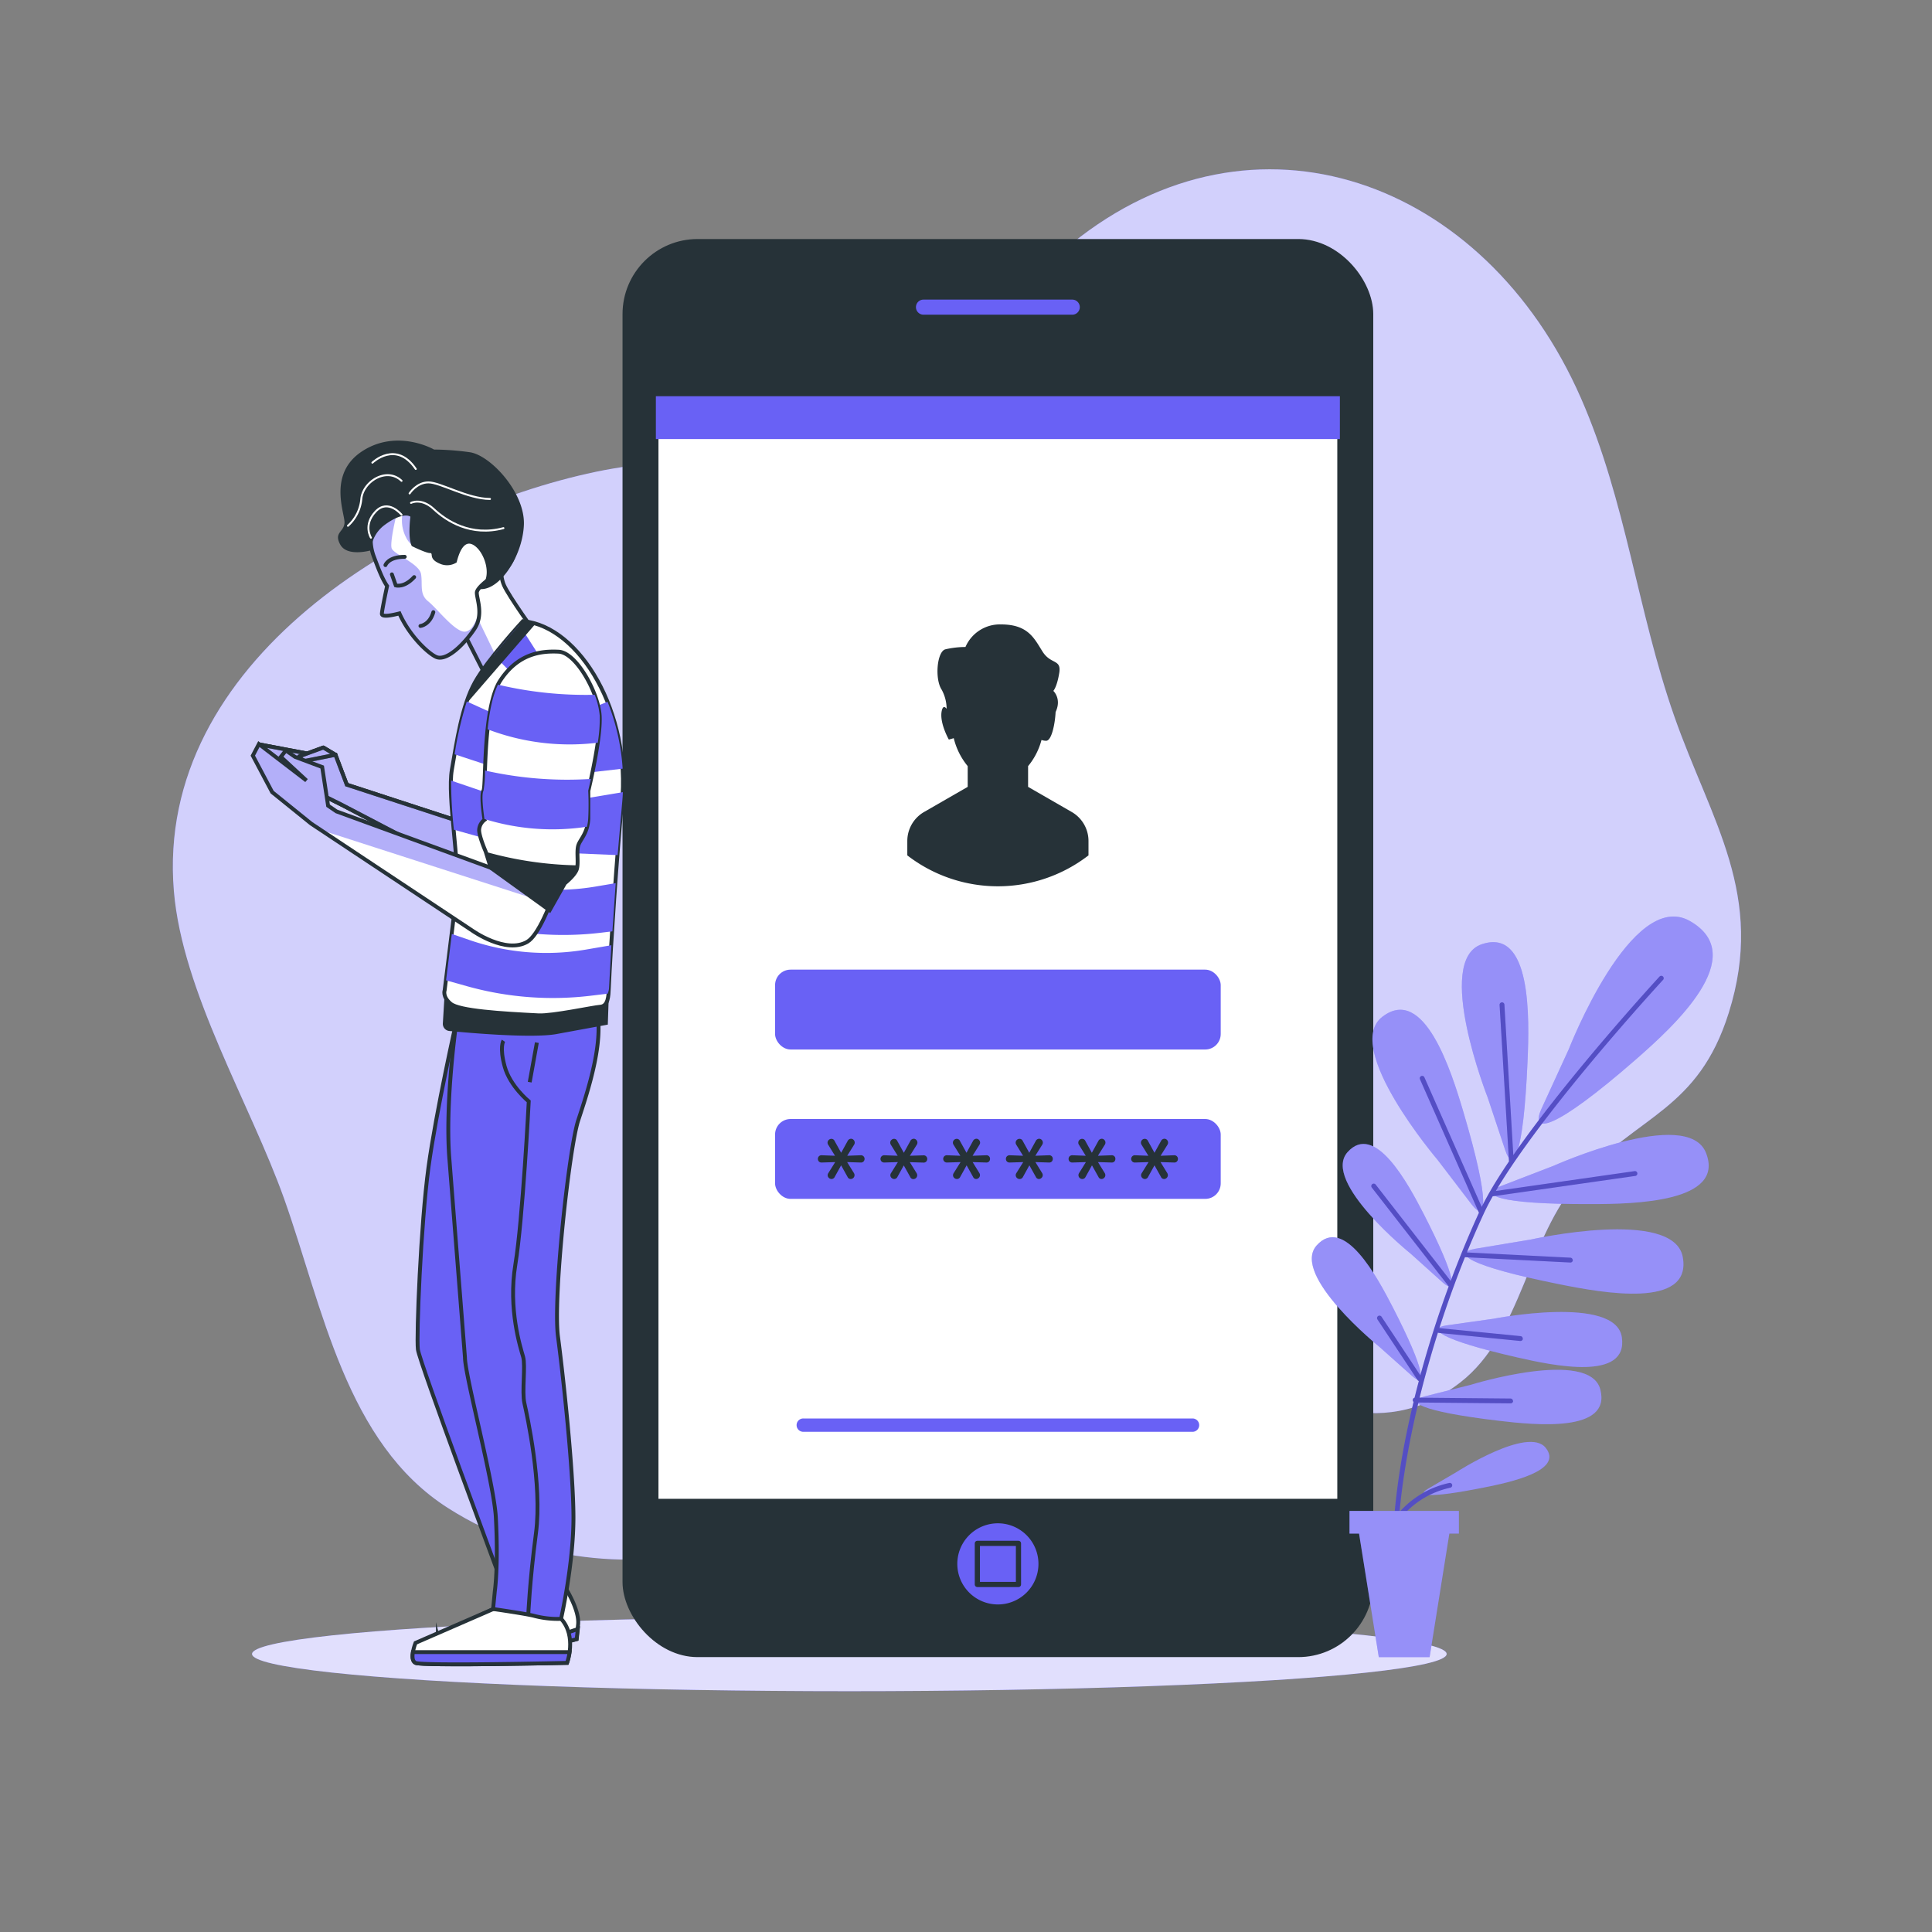 <svg xmlns="http://www.w3.org/2000/svg" xmlns:v="https://vecta.io/nano" id="A" class="A" viewBox="0 0 500 500"><rect x="0" y="0" width="500" height="500" fill="#808080" stroke="none"/><style>@keyframes floating{0%{opacity:1;transform:translateY(0)}50%{transform:translateY(-10px)}}@keyframes wind{0%{transform:rotate(0deg)}25%{transform:rotate(1deg)}75%{transform:rotate(-1deg)}}svg#A.A #B,svg#A.A #C{animation:3s Infinite linear floating}svg#A.A #D,svg#A.A #E{animation:3s Infinite linear wind}.C{fill:#6961f5}.D{fill:#fff}.E{stroke:#263238}.F{stroke-miterlimit:10}.G{stroke-width:1.004}.H{fill:#263238}.I{fill:none}.J{stroke-linejoin:round}.K{opacity:.5}.L{stroke-width:1.337}.M{stroke-linecap:round}</style><g id="B" class="B"><path d="M409.13,103c-24.88-56.73-84.6-78.09-131.72-40-18.4,14.86-29.88,38.51-52.41,48-21.14,8.9-47.92,6.28-70.78,11.1C105.54,132.3,40,171,45,230.63c2.19,26.12,19.81,55.13,28.52,79.57,10,28.12,16,63.3,42.47,80.11,45.38,28.86,100.12,5.27,141-18,22-12.51,34.11-20.2,57.8-15.91,21.93,4,41.68,18,63.11,1.39,16.09-12.47,17.42-37.74,30.93-52.58,15.22-16.72,30.65-17.93,38.56-43.06,9.59-30.49-4.54-49.54-14.09-76.78S420.85,129.69,409.13,103Z" class="C"/><g class="D"><g opacity=".7"><path d="M409.13,103c-24.88-56.73-84.6-78.09-131.72-40-18.4,14.86-29.88,38.51-52.41,48-21.14,8.9-47.92,6.28-70.78,11.1C105.54,132.3,40,171,45,230.63c2.19,26.12,19.81,55.13,28.52,79.57,10,28.12,16,63.3,42.47,80.11,45.38,28.86,100.12,5.27,141-18,22-12.51,34.11-20.2,57.8-15.91,21.93,4,41.68,18,63.11,1.39,16.09-12.47,17.42-37.74,30.93-52.58,15.22-16.72,30.65-17.93,38.56-43.06,9.59-30.49-4.54-49.54-14.09-76.78S420.85,129.69,409.13,103Z"/></g></g></g><g class="B"><ellipse cx="219.81" cy="428.05" class="C" rx="154.58" ry="9.63"/><ellipse cx="219.81" cy="428.05" class="D" opacity=".8" rx="154.58" ry="9.63"/></g><g id="C" class="B"><rect width="194.29" height="367" x="161.11" y="61.86" class="H" rx="19.43"/><path d="M169.74 102.16h177.02v286.4H169.74z" class="D E F L"/><g class="C"><circle cx="258.26" cy="191" r="38.37" transform="rotate(315)"/></g><g class="C"><path d="M308.63 370.55H207.89a1.72 1.72 0 0 1-1.73-1.72h0a1.72 1.72 0 0 1 1.73-1.73h100.74a1.72 1.72 0 0 1 1.72 1.73h0a1.72 1.72 0 0 1-1.72 1.72z"/><rect width="115.33" height="20.67" x="200.59" y="250.94" rx="4.01"/><rect width="115.33" height="20.67" x="200.59" y="289.6" rx="4.01"/></g><g class="H"><path d="M277.36 210.14l-11.29-6.5v-5.37a17.66 17.66 0 0 0 3.47-6.77 3.64 3.64 0 0 0 1.21.21c1.4 0 2.29-4.34 2.44-7.44 1.63-3.45-.59-5.47-.59-5.47s.92-.92 1.53-4.61-2.15-2.15-4.3-5.53-3.69-7.06-10.75-7.06a9.7 9.7 0 0 0-9.22 5.84 23.36 23.36 0 0 0-5.22.61c-2.16.61-2.77 7.68-.93 10.45a10.53 10.53 0 0 1 1.28 4.93c-.49-.6-1-.76-1.28.6-.61 3.07 1.85 7.37 1.85 7.37l1.27-.36a18 18 0 0 0 3.61 7.23v5.37l-11.29 6.5a8.68 8.68 0 0 0-4.34 7.51v3.72a38.35 38.35 0 0 0 46.89 0v-3.72a8.66 8.66 0 0 0-4.34-7.51z"/><path d="M215.2 305.13a1 1 0 0 1-.69-.29.93.93 0 0 1-.31-.7 1 1 0 0 1 .15-.51l1.8-2.88-3.51.11a.94.94 0 0 1-.72-.27 1 1 0 0 1 0-1.33.91.91 0 0 1 .72-.28l3.46.13-1.78-2.87a1 1 0 0 1-.15-.52.93.93 0 0 1 .31-.7 1 1 0 0 1 .69-.29.9.9 0 0 1 .81.52l1.71 3.09 1.69-3.07a1 1 0 0 1 .87-.56.91.91 0 0 1 .67.3 1 1 0 0 1 .28.71 1 1 0 0 1-.13.49l-1.81 2.9 3.51-.13a.91.91 0 0 1 .72.28.93.93 0 0 1 .26.66 1 1 0 0 1-.26.67.94.94 0 0 1-.72.27l-3.53-.11 1.76 2.85a1 1 0 0 1-.85 1.53.88.88 0 0 1-.8-.54l-1.67-3-1.66 3a.94.94 0 0 1-.82.54z"/><path d="M231.42 305.13a1 1 0 0 1-.69-.29.93.93 0 0 1-.31-.7 1 1 0 0 1 .15-.51l1.8-2.88-3.5.11a1 1 0 0 1-.73-.27.95.95 0 0 1 .73-1.61l3.45.13-1.78-2.87a1 1 0 0 1-.15-.52.93.93 0 0 1 .31-.7 1 1 0 0 1 .69-.29.9.9 0 0 1 .81.52l1.71 3.09 1.69-3.07a1 1 0 0 1 .87-.56.89.89 0 0 1 .67.3 1 1 0 0 1 .29.71 1 1 0 0 1-.14.49l-1.81 2.9L239 299a.89.89 0 0 1 .71.28.93.93 0 0 1 .26.66 1 1 0 0 1-.26.67.92.92 0 0 1-.71.27l-3.54-.11 1.76 2.85a1 1 0 0 1-.85 1.53.88.88 0 0 1-.8-.54l-1.67-3-1.66 3a.94.94 0 0 1-.82.52z"/><path d="M247.65 305.13a1 1 0 0 1-.7-.29.93.93 0 0 1-.31-.7 1 1 0 0 1 .15-.51l1.8-2.88-3.5.11a.95.95 0 0 1-.73-1.6.94.94 0 0 1 .73-.28l3.45.13-1.78-2.87a1 1 0 0 1-.15-.52 1 1 0 0 1 1.01-.99.9.9 0 0 1 .8.52l1.71 3.09 1.69-3.07a1 1 0 0 1 .87-.56.89.89 0 0 1 .67.3 1 1 0 0 1 .29.71 1 1 0 0 1-.14.49l-1.81 2.9 3.52-.13a.91.91 0 0 1 1 .94 1 1 0 0 1-.25.67.94.94 0 0 1-.72.27l-3.53-.11 1.75 2.85a1 1 0 0 1 .15.53 1 1 0 0 1-.31.7.94.94 0 0 1-.68.3.87.87 0 0 1-.79-.54l-1.68-3-1.66 3a.93.93 0 0 1-.85.54z"/><path d="M263.87 305.13a1 1 0 0 1-1-.99.94.94 0 0 1 .14-.51l1.8-2.88-3.5.11a1 1 0 0 1-.73-.27 1 1 0 0 1 0-1.33 1 1 0 0 1 .73-.28l3.46.13-1.77-2.87a1 1 0 0 1-.15-.52 1 1 0 0 1 1.01-.99.9.9 0 0 1 .81.52l1.7 3.09 1.69-3.07a1 1 0 0 1 .87-.56.89.89 0 0 1 .67.3 1 1 0 0 1 .29.71 1 1 0 0 1-.14.49l-1.81 2.9 3.52-.13a.91.91 0 0 1 1 .94 1 1 0 0 1-.25.67.94.94 0 0 1-.72.27l-3.53-.11 1.75 2.85a1 1 0 0 1 .15.53.93.93 0 0 1-.31.7.94.94 0 0 1-.68.3.87.87 0 0 1-.79-.54l-1.68-3-1.66 3a.93.93 0 0 1-.87.54z"/><path d="M280.09 305.13a1 1 0 0 1-.85-1.5l1.79-2.88-3.5.11a1 1 0 0 1-.73-.27 1 1 0 0 1 0-1.33 1 1 0 0 1 .73-.28l3.46.13-1.78-2.87a1 1 0 0 1-.15-.52 1 1 0 0 1 1-.99.9.9 0 0 1 .81.52l1.7 3.09 1.69-3.07a1 1 0 0 1 .87-.56.91.91 0 0 1 .68.3 1 1 0 0 1 .14 1.2l-1.81 2.9 3.52-.13a.91.91 0 0 1 1 .94 1 1 0 0 1-.25.67.94.94 0 0 1-.72.27l-3.53-.11 1.75 2.85a1 1 0 0 1 .15.53.93.93 0 0 1-.31.7.94.94 0 0 1-.68.3.87.87 0 0 1-.79-.54l-1.68-3-1.66 3a.93.93 0 0 1-.85.54z"/><path d="M296.31 305.13a1 1 0 0 1-.69-.29.93.93 0 0 1-.31-.7 1 1 0 0 1 .15-.51l1.79-2.88-3.5.11a.93.93 0 0 1-1-.94.93.93 0 0 1 .27-.66.91.91 0 0 1 .72-.28l3.46.13-1.78-2.87a1 1 0 0 1-.15-.52 1 1 0 0 1 1-.99.9.9 0 0 1 .81.52l1.7 3.09 1.7-3.07a1 1 0 0 1 .86-.56.91.91 0 0 1 .68.3 1 1 0 0 1 .28.71 1 1 0 0 1-.13.49l-1.81 2.9 3.51-.13a.91.91 0 0 1 .72.28.93.93 0 0 1 .26.66 1 1 0 0 1-.26.67.94.94 0 0 1-.72.27l-3.53-.11 1.75 2.85a1 1 0 0 1 .15.53 1 1 0 0 1-.99 1 .87.87 0 0 1-.79-.54l-1.68-3-1.66 3a.93.93 0 0 1-.81.54z"/></g><g class="C"><path d="M169.74 102.54h177.02v11.09H169.74z" style="mix-blend-mode:multiply"/><path d="M277.5 82.11H239a2.62 2.62 0 0 1-2.62-2.62h0a2.62 2.62 0 0 1 2.62-2.62h38.5a2.62 2.62 0 0 1 2.62 2.62h0a2.62 2.62 0 0 1-2.62 2.62z" class="E J L"/><path d="M268.75 404.74a10.5 10.5 0 1 0-10.49 10.49 10.5 10.5 0 0 0 10.49-10.49z"/><path d="M252.94 399.42h10.64v10.64h-10.64z" class="E J L"/></g></g><g id="D" class="B"><path d="M385 284s-13.94-35.42-1.53-39.63c12.92-4.39 12.35 19 11.85 30.4-1.05 24.36-3.74 28.89-5.75 22.94zm-4.19 27.63c3.83 5 4.91-.18-2-23.57-3.24-11-10.28-33.25-21.08-24.9-10.37 8 14.31 37 14.31 37zm-7.4 20.3c3.65 3.24 3.72-.85-4.95-17.74-4.07-7.91-12.68-23.92-19.73-16-6.77 7.64 16.3 26.21 16.3 26.21zm-8 24.14c3.65 3.25 3.72-.85-4.95-17.73-4.07-7.91-12.68-23.93-19.73-16C334 330 357 348.57 357 348.57zm23.1-49.14c-5.84 2.28-1.2 4.76 23.19 4.69 11.44 0 34.8-.52 29.82-13.23-4.77-12.21-39.51 3.34-39.51 3.34zm-6.65 16.24c-6.18 1.07-2.12 4.43 21.8 9.21 11.21 2.25 34.2 6.4 31.85-7-2.25-12.92-39.39-4.58-39.39-4.58zM374.42 343c-5.26.76-1.9 3.69 18.21 8.29 9.43 2.16 28.78 6.21 27.1-5.22-1.6-11-33.2-4.78-33.2-4.78zm-5.65 18.37c-5.15 1.31-1.5 3.87 19 6.31 9.6 1.14 29.27 3.12 26.4-8.07-2.77-10.74-33.53-1.23-33.53-1.23zM398.91 287c-3 6.72 3.23 5.7 24.41-12.78 9.92-8.67 29.82-26.81 14.06-35.84-15.13-8.68-31.4 33.2-31.4 33.2zm-29.36 98.3c-3.17 1.85-.06 2.57 14.48-.33 6.82-1.35 20.69-4.35 16-10.27-4.54-5.7-23.14 6.3-23.14 6.3z" class="C"/><g class="D"><path d="M385 284s-13.94-35.42-1.53-39.63c12.92-4.39 12.35 19 11.85 30.4-1.05 24.36-3.74 28.89-5.75 22.94zm-4.19 27.63c3.83 5 4.91-.18-2-23.57-3.24-11-10.28-33.25-21.08-24.9-10.37 8 14.31 37 14.31 37zm-7.4 20.3c3.65 3.24 3.72-.85-4.95-17.74-4.07-7.91-12.68-23.92-19.73-16-6.77 7.64 16.3 26.21 16.3 26.21zm-8 24.14c3.65 3.25 3.72-.85-4.95-17.73-4.07-7.91-12.68-23.93-19.73-16C334 330 357 348.57 357 348.57zm23.1-49.14c-5.84 2.28-1.2 4.76 23.19 4.69 11.44 0 34.8-.52 29.82-13.23-4.77-12.21-39.51 3.34-39.51 3.34zm-6.65 16.24c-6.18 1.07-2.12 4.43 21.8 9.21 11.21 2.25 34.2 6.4 31.85-7-2.25-12.92-39.39-4.58-39.39-4.58zM374.42 343c-5.26.76-1.9 3.69 18.21 8.29 9.43 2.16 28.78 6.21 27.1-5.22-1.6-11-33.2-4.78-33.2-4.78zm-5.65 18.37c-5.15 1.31-1.5 3.87 19 6.31 9.6 1.14 29.27 3.12 26.4-8.07-2.77-10.74-33.53-1.23-33.53-1.23zM398.91 287c-3 6.72 3.23 5.7 24.41-12.78 9.92-8.67 29.82-26.81 14.06-35.84-15.13-8.68-31.4 33.2-31.4 33.2zm-29.36 98.3c-3.17 1.85-.06 2.57 14.48-.33 6.82-1.35 20.69-4.35 16-10.27-4.54-5.7-23.14 6.3-23.14 6.3z" opacity=".3"/></g><path d="M391.15 300.49l-2.43-40.43m-5.26 53.77l-15.36-34.77m55 24.66L386.29 309m-10.79 23.57L355.57 307M379 324.73l27.46 1.38m-33.96 18.23l21 2.08m-26.07 10.38L357 341.11m9.23 21.23l24.69.23m-29.69 46.09a.63.63 0 0 0 .58-.67c-1.57-23.58 7.55-62.2 22.18-93.9 9.35-20.26 46-60.08 46.39-60.48a.63.63 0 0 0 0-.89.62.62 0 0 0-.88 0c-.37.4-37.17 40.37-46.6 60.81C368 346 359 383.92 360.6 408.07a.64.64 0 0 0 .63.59zm29.91-107.55a.63.63 0 0 0 .59-.66L389.34 260a.62.62 0 0 0-.66-.59.63.63 0 0 0-.59.66l2.43 40.43a.62.62 0 0 0 .62.59zm-7.46 13.29a.63.63 0 0 0 .32-.82l-15.37-34.77a.62.62 0 0 0-1.14.5l15.36 34.77a.63.63 0 0 0 .57.38.62.62 0 0 0 .3-.06zm2.66-4.8l36.79-5.26a.63.63 0 1 0-.17-1.24l-36.79 5.26a.62.62 0 0 0 .08 1.24zm-10.49 23.47a.63.63 0 0 0 .11-.88l-19.94-25.62a.63.63 0 1 0-1 .77L375 333a.62.62 0 0 0 .49.24.63.63 0 0 0 .4-.17zm31.16-6.93a.63.63 0 0 0-.6-.65L379 324.1a.63.63 0 0 0-.06 1.25l27.46 1.39h0a.63.63 0 0 0 .65-.6zm-12.93 20.34a.62.62 0 0 0-.56-.69l-21-2.07a.62.62 0 0 0-.68.56.63.63 0 0 0 .56.68l21 2.08h.06a.62.62 0 0 0 .66-.56zm-26.35 10.84a.63.63 0 0 0 .18-.87l-10.38-15.69a.64.64 0 0 0-.87-.17.63.63 0 0 0-.18.87l10.38 15.69a.65.65 0 0 0 .53.28.6.6 0 0 0 .38-.11zm23.82 5.25a.64.64 0 0 0-.62-.63l-24.69-.23h0a.62.62 0 0 0-.62.62.61.61 0 0 0 .62.63l24.69.23h0a.63.63 0 0 0 .66-.62zm-33.13 36.92c.05-.11 4.26-11.71 16.92-14.48a.63.63 0 0 0 .48-.75.64.64 0 0 0-.75-.47c-13.35 2.92-17.78 15.17-17.83 15.29a.64.64 0 0 0 .39.8h.2a.62.62 0 0 0 .63-.39zm2.81 9.17a.63.63 0 0 0 .58-.67c-1.57-23.58 7.55-62.2 22.18-93.9 9.35-20.26 46-60.08 46.39-60.48a.63.63 0 0 0 0-.89.62.62 0 0 0-.88 0c-.37.4-37.17 40.37-46.6 60.81C368 346 359 383.92 360.6 408.07a.64.64 0 0 0 .63.59zm29.91-107.55a.63.63 0 0 0 .59-.66L389.34 260a.62.62 0 0 0-.66-.59.63.63 0 0 0-.59.66l2.43 40.43a.62.62 0 0 0 .62.59zm-7.46 13.29a.63.63 0 0 0 .32-.82l-15.37-34.77a.62.62 0 0 0-1.14.5l15.36 34.77a.63.63 0 0 0 .57.38.62.62 0 0 0 .3-.06zm2.66-4.8l36.79-5.26a.63.63 0 1 0-.17-1.24l-36.79 5.26a.62.62 0 0 0 .08 1.24zm-10.49 23.47a.63.63 0 0 0 .11-.88l-19.94-25.62a.63.63 0 1 0-1 .77L375 333a.62.62 0 0 0 .49.24.63.63 0 0 0 .4-.17zm31.16-6.93a.63.63 0 0 0-.6-.65L379 324.1a.63.63 0 0 0-.06 1.25l27.46 1.39h0a.63.63 0 0 0 .65-.6zm-12.93 20.34a.62.62 0 0 0-.56-.69l-21-2.07a.62.62 0 0 0-.68.56.63.63 0 0 0 .56.68l21 2.08h.06a.62.62 0 0 0 .66-.56zm-26.35 10.84a.63.63 0 0 0 .18-.87l-10.38-15.69a.64.64 0 0 0-.87-.17.63.63 0 0 0-.18.87l10.38 15.69a.65.65 0 0 0 .53.28.6.6 0 0 0 .38-.11zm23.82 5.25a.64.64 0 0 0-.62-.63l-24.69-.23h0a.62.62 0 0 0-.62.62.61.61 0 0 0 .62.63l24.69.23h0a.63.63 0 0 0 .66-.62zm-33.13 36.92c.05-.11 4.26-11.71 16.92-14.48a.63.63 0 0 0 .48-.75.64.64 0 0 0-.75-.47c-13.35 2.92-17.78 15.17-17.83 15.29a.64.64 0 0 0 .39.8h.2a.62.62 0 0 0 .63-.39z" class="C"/><g><path d="M391.15 300.49l-2.43-40.43m-5.26 53.77l-15.36-34.77m55 24.66L386.29 309m-10.79 23.57L355.57 307M379 324.73l27.46 1.38m-33.96 18.23l21 2.08m-26.07 10.38L357 341.11m9.23 21.23l24.69.23m-29.69 46.09a.63.63 0 0 0 .58-.67c-1.57-23.58 7.55-62.2 22.18-93.9 9.35-20.26 46-60.08 46.39-60.48a.63.63 0 0 0 0-.89.62.62 0 0 0-.88 0c-.37.4-37.17 40.37-46.6 60.81C368 346 359 383.92 360.6 408.07a.64.64 0 0 0 .63.59zm29.91-107.55a.63.63 0 0 0 .59-.66L389.34 260a.62.62 0 0 0-.66-.59.63.63 0 0 0-.59.66l2.43 40.43a.62.62 0 0 0 .62.59zm-7.46 13.29a.63.63 0 0 0 .32-.82l-15.37-34.77a.62.62 0 0 0-1.14.5l15.36 34.77a.63.63 0 0 0 .57.38.62.62 0 0 0 .3-.06zm2.66-4.8l36.79-5.26a.63.63 0 1 0-.17-1.24l-36.79 5.26a.62.62 0 0 0 .08 1.24zm-10.49 23.47a.63.63 0 0 0 .11-.88l-19.94-25.62a.63.63 0 1 0-1 .77L375 333a.62.62 0 0 0 .49.24.63.63 0 0 0 .4-.17zm31.16-6.93a.63.63 0 0 0-.6-.65L379 324.1a.63.63 0 0 0-.06 1.25l27.46 1.39h0a.63.63 0 0 0 .65-.6zm-12.93 20.34a.62.62 0 0 0-.56-.69l-21-2.07a.62.62 0 0 0-.68.56.63.63 0 0 0 .56.68l21 2.08h.06a.62.62 0 0 0 .66-.56zm-26.35 10.84a.63.63 0 0 0 .18-.87l-10.38-15.69a.64.64 0 0 0-.87-.17.63.63 0 0 0-.18.87l10.38 15.69a.65.65 0 0 0 .53.28.6.6 0 0 0 .38-.11zm23.82 5.25a.64.64 0 0 0-.62-.63l-24.69-.23h0a.62.62 0 0 0-.62.62.61.61 0 0 0 .62.63l24.69.23h0a.63.63 0 0 0 .66-.62zm-33.13 36.92c.05-.11 4.26-11.71 16.92-14.48a.63.63 0 0 0 .48-.75.64.64 0 0 0-.75-.47c-13.35 2.92-17.78 15.17-17.83 15.29a.64.64 0 0 0 .39.8h.2a.62.62 0 0 0 .63-.39zm2.81 9.17a.63.63 0 0 0 .58-.67c-1.57-23.58 7.55-62.2 22.18-93.9 9.35-20.26 46-60.08 46.39-60.48a.63.63 0 0 0 0-.89.62.62 0 0 0-.88 0c-.37.4-37.17 40.37-46.6 60.81C368 346 359 383.92 360.6 408.07a.64.64 0 0 0 .63.59zm29.91-107.55a.63.63 0 0 0 .59-.66L389.34 260a.62.62 0 0 0-.66-.59.63.63 0 0 0-.59.66l2.43 40.43a.62.62 0 0 0 .62.59zm-7.46 13.29a.63.63 0 0 0 .32-.82l-15.37-34.77a.62.62 0 0 0-1.14.5l15.36 34.77a.63.63 0 0 0 .57.38.62.62 0 0 0 .3-.06zm2.66-4.8l36.79-5.26a.63.63 0 1 0-.17-1.24l-36.79 5.26a.62.62 0 0 0 .08 1.24zm-10.49 23.47a.63.63 0 0 0 .11-.88l-19.94-25.62a.63.63 0 1 0-1 .77L375 333a.62.62 0 0 0 .49.24.63.63 0 0 0 .4-.17zm31.16-6.93a.63.63 0 0 0-.6-.65L379 324.1a.63.63 0 0 0-.06 1.25l27.46 1.39h0a.63.63 0 0 0 .65-.6zm-12.93 20.34a.62.62 0 0 0-.56-.69l-21-2.07a.62.62 0 0 0-.68.56.63.63 0 0 0 .56.68l21 2.08h.06a.62.62 0 0 0 .66-.56zm-26.35 10.84a.63.63 0 0 0 .18-.87l-10.38-15.69a.64.64 0 0 0-.87-.17.63.63 0 0 0-.18.87l10.38 15.69a.65.65 0 0 0 .53.28.6.6 0 0 0 .38-.11zm23.82 5.25a.64.64 0 0 0-.62-.63l-24.69-.23h0a.62.62 0 0 0-.62.62.61.61 0 0 0 .62.63l24.69.23h0a.63.63 0 0 0 .66-.62zm-33.13 36.92c.05-.11 4.26-11.71 16.92-14.48a.63.63 0 0 0 .48-.75.64.64 0 0 0-.75-.47c-13.35 2.92-17.78 15.17-17.83 15.29a.64.64 0 0 0 .39.8h.2a.62.62 0 0 0 .63-.39z" opacity=".2"/></g><path d="M377.56 391.03h-28.31v5.86h2.47l5.11 31.97h13.15l5.11-31.97h2.47v-5.86z" class="C"/><g class="D"><path d="M377.56 391.03h-28.31v5.86h2.47l5.11 31.97h13.15l5.11-31.97h2.47v-5.86z" opacity=".3"/></g></g><g id="E" class="B"><g class="D"><g class="E G"><path d="M122.68 213.83l-32.93-10.75-2.93-7.74-6.69-.21-12.14-2.3 1.46 2.51 15.28 11.09 3.77 1.88 34.44 17.99-.26-12.47z" class="F"/><path d="M86.82 195.34l-3.14-1.88-6.27 2.3 1.04 1.25 8.37-1.67z" class="J"/></g><path d="M122.68 213.83l-32.93-10.75-2.93-7.74-6.69-.21-12.14-2.3 1.46 2.51 15.28 11.09 3.77 1.88 34.44 17.99-.26-12.47z"/></g><g class="C E F G" clip-path="url(#clip-path--inject-1--inject-34)"><g><path d="M122.68 213.83l-32.93-10.75-2.93-7.74-6.69-.21-12.14-2.3 1.46 2.51 15.28 11.09 3.77 1.88 34.44 17.99-.26-12.47z" class="K"/></g></g><path d="M122.68 213.83l-32.93-10.75-2.93-7.74-6.69-.21-12.14-2.3 1.46 2.51 15.28 11.09 3.77 1.88 34.44 17.99-.26-12.47z" class="E F G I"/><path d="M86.82 195.34l-3.14-1.88-6.27 2.3 1.04 1.25 8.37-1.67z" class="D"/><g class="C E G J" clip-path="url(#clip-path-2--inject-1--inject-34)"><g><path d="M86.82 195.34l-3.14-1.88-6.27 2.3 1.04 1.25 8.37-1.67z" class="K"/></g></g><path d="M86.82 195.34l-3.14-1.88-6.27 2.3 1.04 1.25 8.37-1.67z" class="E G I J"/><path d="M129.67 144.06s-.51 4.5.76 7.39 8.32 12.68 8.32 12.68l-13.16 10.55-6.5-12.78c-1.04-1.78-2.29-9.44 1.1-14.93s8.27-6.97 9.48-2.91z" class="D"/><g class="C" clip-path="url(#clip-path-3--inject-1--inject-34)"><g><path d="M122.91 158.52l5.71 11.84-3.04 4.33-5.74-10.25 3.07-5.92z" class="K" style="mix-blend-mode:multiply"/></g></g><path d="M129.67 144.06s-.51 4.5.76 7.39 8.32 12.68 8.32 12.68l-13.16 10.55-6.5-12.78c-1.04-1.78-2.29-9.44 1.1-14.93s8.27-6.97 9.48-2.91z" class="E F G I"/><path d="M133.75 135.82c-.81-5-6.54-15.17-15.63-14.78-5.9.26-8.66 1.45-11.22 2.9a33 33 0 0 0-5.8 4.34c-4.44 5.33-6 6.79-5.14 10.87a12.24 12.24 0 0 0 .75 4.78c1.36 3.63 2.29 6 3.47 7.73-.36 1.69-1.3 6.15-1.35 7.17s3 .31 4.54-.08c2.86 6.4 8.1 10.84 9.73 11.35 2.84.89 7.33-3.78 9.71-7.4s.58-7.69.59-9.31 5.35-5.18 7.33-6.31 3.82-6.27 3.02-11.26z" class="D"/><g class="C" clip-path="url(#clip-path-4--inject-1--inject-34)"><g><path style="mix-blend-mode:multiply" d="M96 139.15a12.24 12.24 0 0 0 .75 4.78c1.36 3.63 2.29 6 3.47 7.73l-1.35 7.17c-.05 1.02 3 .31 4.54-.08 2.86 6.4 8.1 10.84 9.73 11.35 2.84.89 7.33-3.78 9.71-7.4a7.29 7.29 0 0 0 1.13-3l-.22-.76s-1.34 5.15-4 4.48-6.73-6-9-7.84-1.34-4.26-1.79-7-7.17-5.15-7.62-6.72 1.12-8.07 1.12-8.07 2.55-3.4 2-2a9.52 9.52 0 0 0 .67 7.39 5.1 5.1 0 0 0 4.71 2.91l2.44-12.09-5.15-4.26-6 2.5c-4.48 5.37-6.01 6.83-5.14 10.91z" class="K"/></g></g><g class="E F I"><path d="M133.75 135.82c-.81-5-6.54-15.17-15.63-14.78-5.9.26-8.66 1.45-11.22 2.9a33 33 0 0 0-5.8 4.34c-4.44 5.33-6 6.79-5.14 10.87a12.24 12.24 0 0 0 .75 4.78c1.36 3.63 2.29 6 3.47 7.73-.36 1.69-1.3 6.15-1.35 7.17s3 .31 4.54-.08c2.86 6.4 8.1 10.84 9.73 11.35 2.84.89 7.33-3.78 9.71-7.4s.58-7.69.59-9.31 5.35-5.18 7.33-6.31 3.82-6.27 3.02-11.26z"/><g class="M"><path d="M101.42,148.64l1,2.86s2.15.71,4.77-2.15"/><path d="M108.81,162s2.38-.24,3.34-3.58"/><path d="M99.75,146.25s.71-2.15,5-2.15"/></g></g><path d="M121.74,117.06a71.06,71.06,0,0,0-9.41-.72s-9.42-5.43-18.47.36-4.7,15.93-4.7,18.46-2.9,2.54-1.09,5.8S96,142.42,96,142.42a8.7,8.7,0,0,1,3.27-6.35c3.26-2.53,5.86-3.08,6.94-2.35,0,0-.72,5.43.36,7.6,0,0,3.62,1.81,4.71,1.81s-.71,1.53,2.9,2.89a4.52,4.52,0,0,0,4-.47c.53-2.2,1.69-5.51,3.85-4.74,3.17,1.13,6.06,8.93,1.77,11.59,5.16.94,11.41-8.19,11.78-16.51S127.1,118,121.74,117.06Z" class="H"/><g stroke="#fff" stroke-width=".5" class="I J M"><path d="M106.37,130.15s2.66-1.43,5.92,1.63,9.6,7.15,18,4.9"/><path d="M106,127.7s1.83-2.86,4.89-2.86,10.21,4.29,15.92,4.29"/><path d="M103.92,133.21s-3.47-4.28-6.73-.81S96,139.15,96,139.15"/><path d="M90.05,136.07a10.6,10.6,0,0,0,3.46-6.94c.41-4.49,6.54-8.37,10.41-4.69"/><path d="M96.37,119.74s6.13-5.92,11.23,1.63"/></g><g class="E F G"><path d="M146.26,410.81s3.77,5.86,3.35,9.63l-.41,3.77S135.37,428,132.44,428,114,426.53,114,426.53l-.67-2.66a.88.88,0,0,1,.48-1l13.83-6.45,4.36-4.77Z" class="D"/><path d="M134.54 425.05c3.75.29 10.87-2 15-3.46l-.29 2.62S135.37 428 132.44 428 114 426.53 114 426.53l-.48-1.9c2.48.01 16.06.04 21.02.42z" class="C"/><path d="M127.66 416.42l-20.13 8.76s-1.72 4.31 0 5.17 39.22 0 39.22 0 2.59-6.81-1.5-11.38-17.59-2.55-17.59-2.55z" class="D"/><g class="C"><path d="M146.75 430.35s-37.5.86-39.22 0c-.83-.42-.86-1.63-.67-2.78h40.55a15.25 15.25 0 0 1-.66 2.78z"/><path d="M118.14,264.21s-5.26,23.31-7.25,37.89-3.16,43.79-2.74,47.14,21.36,59.48,21.36,59.48l2.09,5,14.66-2.93s-6.7-21.36-9.21-33.09-8-31-8-34.35,13-67.33,13.93-71.53,5.15-10.65,5.15-10.65l-28.07-.57Z"/><path d="M118.14 264.21s-3.08 21.29-1.81 36.09l4 51c0 4.69 7.57 32.7 8 41.5.67 12.71-.27 19-.27 19l-.45 4.61s8.83 1.26 10.76 1.81a23.9 23.9 0 0 0 6.83.74s3.21-14.13 3.21-26.17-2.67-36.82-4-46.86 2.86-48.77 5.24-56 7.58-22.54 4.08-30.36-35.59 4.64-35.59 4.64z"/></g></g><path d="M157.62 255.65l-.32 9.52-13.38 2.46c-6.34 1.1-22.26-.29-27.62-.81a1.86 1.86 0 0 1-1.69-2l.52-8.6z" class="H"/><path d="M135.34 160.75s-9 9.73-12.39 15.78-4.73 15.32-6 22.62 2.17 24.44 1.2 32.31l-3.07 24.79s-.66 1.68 1.55 3.52 13 2.51 22.75 3c3.56.18 14.19-2.11 15.93-2.22 2.1-.13 2.17-2.8 2.26-4.9.42-9.87 2.2-36.18 3.37-47.64 2.41-23.37-10.78-45.93-25.6-47.26z" class="D E F G"/><g class="C"><path style="mix-blend-mode:multiply" d="M159.84 221.3l1.15-13.29a60.45 60.45 0 0 0 .21-3l-23.91 4-20.54-7a113.78 113.78 0 0 0 .72 12.72l20.15 5.64z"/><path style="mix-blend-mode:multiply" d="M134.45 161.73a166.47 166.47 0 0 0-6.63 7.84L143 185l5-2z"/></g><path d="M135.34 160.75s-9 9.73-12.39 15.78a30.69 30.69 0 0 0-2.43 5.78l18.1-20.91a17 17 0 0 0-3.28-.65z" class="H"/><g class="C"><path style="mix-blend-mode:multiply" d="M117.65 195.21l19.64 6.46 23.85-2.74a55.93 55.93 0 0 0-3.91-17.31L138 189.33l-17.19-7.79a90.47 90.47 0 0 0-3.16 13.67z"/><path style="mix-blend-mode:multiply" d="M151.46 245.78a60.81 60.81 0 0 1-29.74-2.43l-4.79-1.64-1.49 12 5.46 1.53a82.33 82.33 0 0 0 31.93 2.46l4.41-.53a4 4 0 0 0 .38-1.55l.6-11z"/><path style="mix-blend-mode:multiply" d="M154.13 229.44a60.58 60.58 0 0 1-29.74-2.44l-6.1-2.09a39.4 39.4 0 0 1-.09 6.54l-.71 5.77 6.08 1.7a82.29 82.29 0 0 0 31.92 2.47l3-.36.85-12.47z"/></g><g class="H"><path d="M58 193.74h24.81v1.33H58z" transform="rotate(218.8)"/></g><path d="M144.65 171.54s7.09 4.83 7.25 16.24c.07 5-.45 9.67-1.6 17.86s-8.29 34.86-13.85 38.1-14.19-2.88-14.19-2.88l-41.74-27.71L70.43 205l-5-9.44 1.57-3L79.31 202l-6.63-6.13 1.3-1.65 2.4 1.67 7 2.62 1.53 10 2.16 1.48L127 224.58s-.5-21.49-.13-25.6.88-14.44 5.28-21.93" class="D"/><g class="C" clip-path="url(#clip-path-5--inject-1--inject-34)"><g><path style="mix-blend-mode:multiply" d="M126.72 208.34c0 7.42.25 16.24.25 16.24l-39.89-14.53-2.16-1.48-1.53-10-7-2.62-2.39-1.7-1.3 1.65 6.61 6.1L67 192.56l-1.49 2.95 5 9.44 10.09 8.2 2.54 1.69 55.15 17.77z" class="K"/></g></g><g class="E F G"><path d="M144.65 171.54s7.09 4.83 7.25 16.24c.07 5-.45 9.67-1.6 17.86s-8.29 34.86-13.85 38.1-14.19-2.88-14.19-2.88l-41.74-27.71L70.43 205l-5-9.44 1.57-3L79.31 202l-6.63-6.13 1.3-1.65 2.4 1.67 7 2.62 1.53 10 2.16 1.48L127 224.58s-.5-21.49-.13-25.6.88-14.44 5.28-21.93" class="I"/><path d="M127 224.58l15.24 11 3.95-7s2.73-2.15 3.13-3.77-.11-4.25.3-5.87 2.45-3.14 2.64-7.06v-7.19s3.3-13.57 2.94-19.47-6.05-16.33-10.61-16.56-10.49.46-15.09 7.42-3.66 27.28-4.38 28.55.28 7.54.28 7.54a3.51 3.51 0 0 0-1.4 2.53c-.08 1.63 1.68 5.64 1.68 5.64z" class="D"/></g><g class="C"><path style="mix-blend-mode:multiply" d="M125.52 199.41a28.22 28.22 0 0 1-.39 5.21c-.64 1.14.09 6.29.25 7.34a59.36 59.36 0 0 0 26.51 2 9.89 9.89 0 0 0 .34-2.13c.2-3.91 0-7.19 0-7.19l.69-3.05a96.52 96.52 0 0 1-27.4-2.18z"/><path style="mix-blend-mode:multiply" d="M128.88 177.19c-1.43 2.87-2.23 7.18-2.69 11.55a59.57 59.57 0 0 0 28.51 3.47 38.14 38.14 0 0 0 .51-7 19.48 19.48 0 0 0-1.3-5.4 98.86 98.86 0 0 1-25.03-2.62z"/></g><path d="M125.68 220.45l1.29 4.13 15.24 11 3.95-7s2.73-2.15 3.13-3.77a4.44 4.44 0 0 0 .13-.86 93.19 93.19 0 0 1-23.74-3.5z" class="H"/><g class="E F G I"><path d="M136.71,418.09s.34-8.66,2-21.32-2.33-30.64-3-33.64.34-9.66-.33-12-3.91-12.32-2-23.9,3.46-42.19,3.46-42.19-4.81-3.91-6.22-9-.33-6.69-.33-6.69"/><path d="M138.94 269.82l-1.85 10.24"/></g></g></svg>